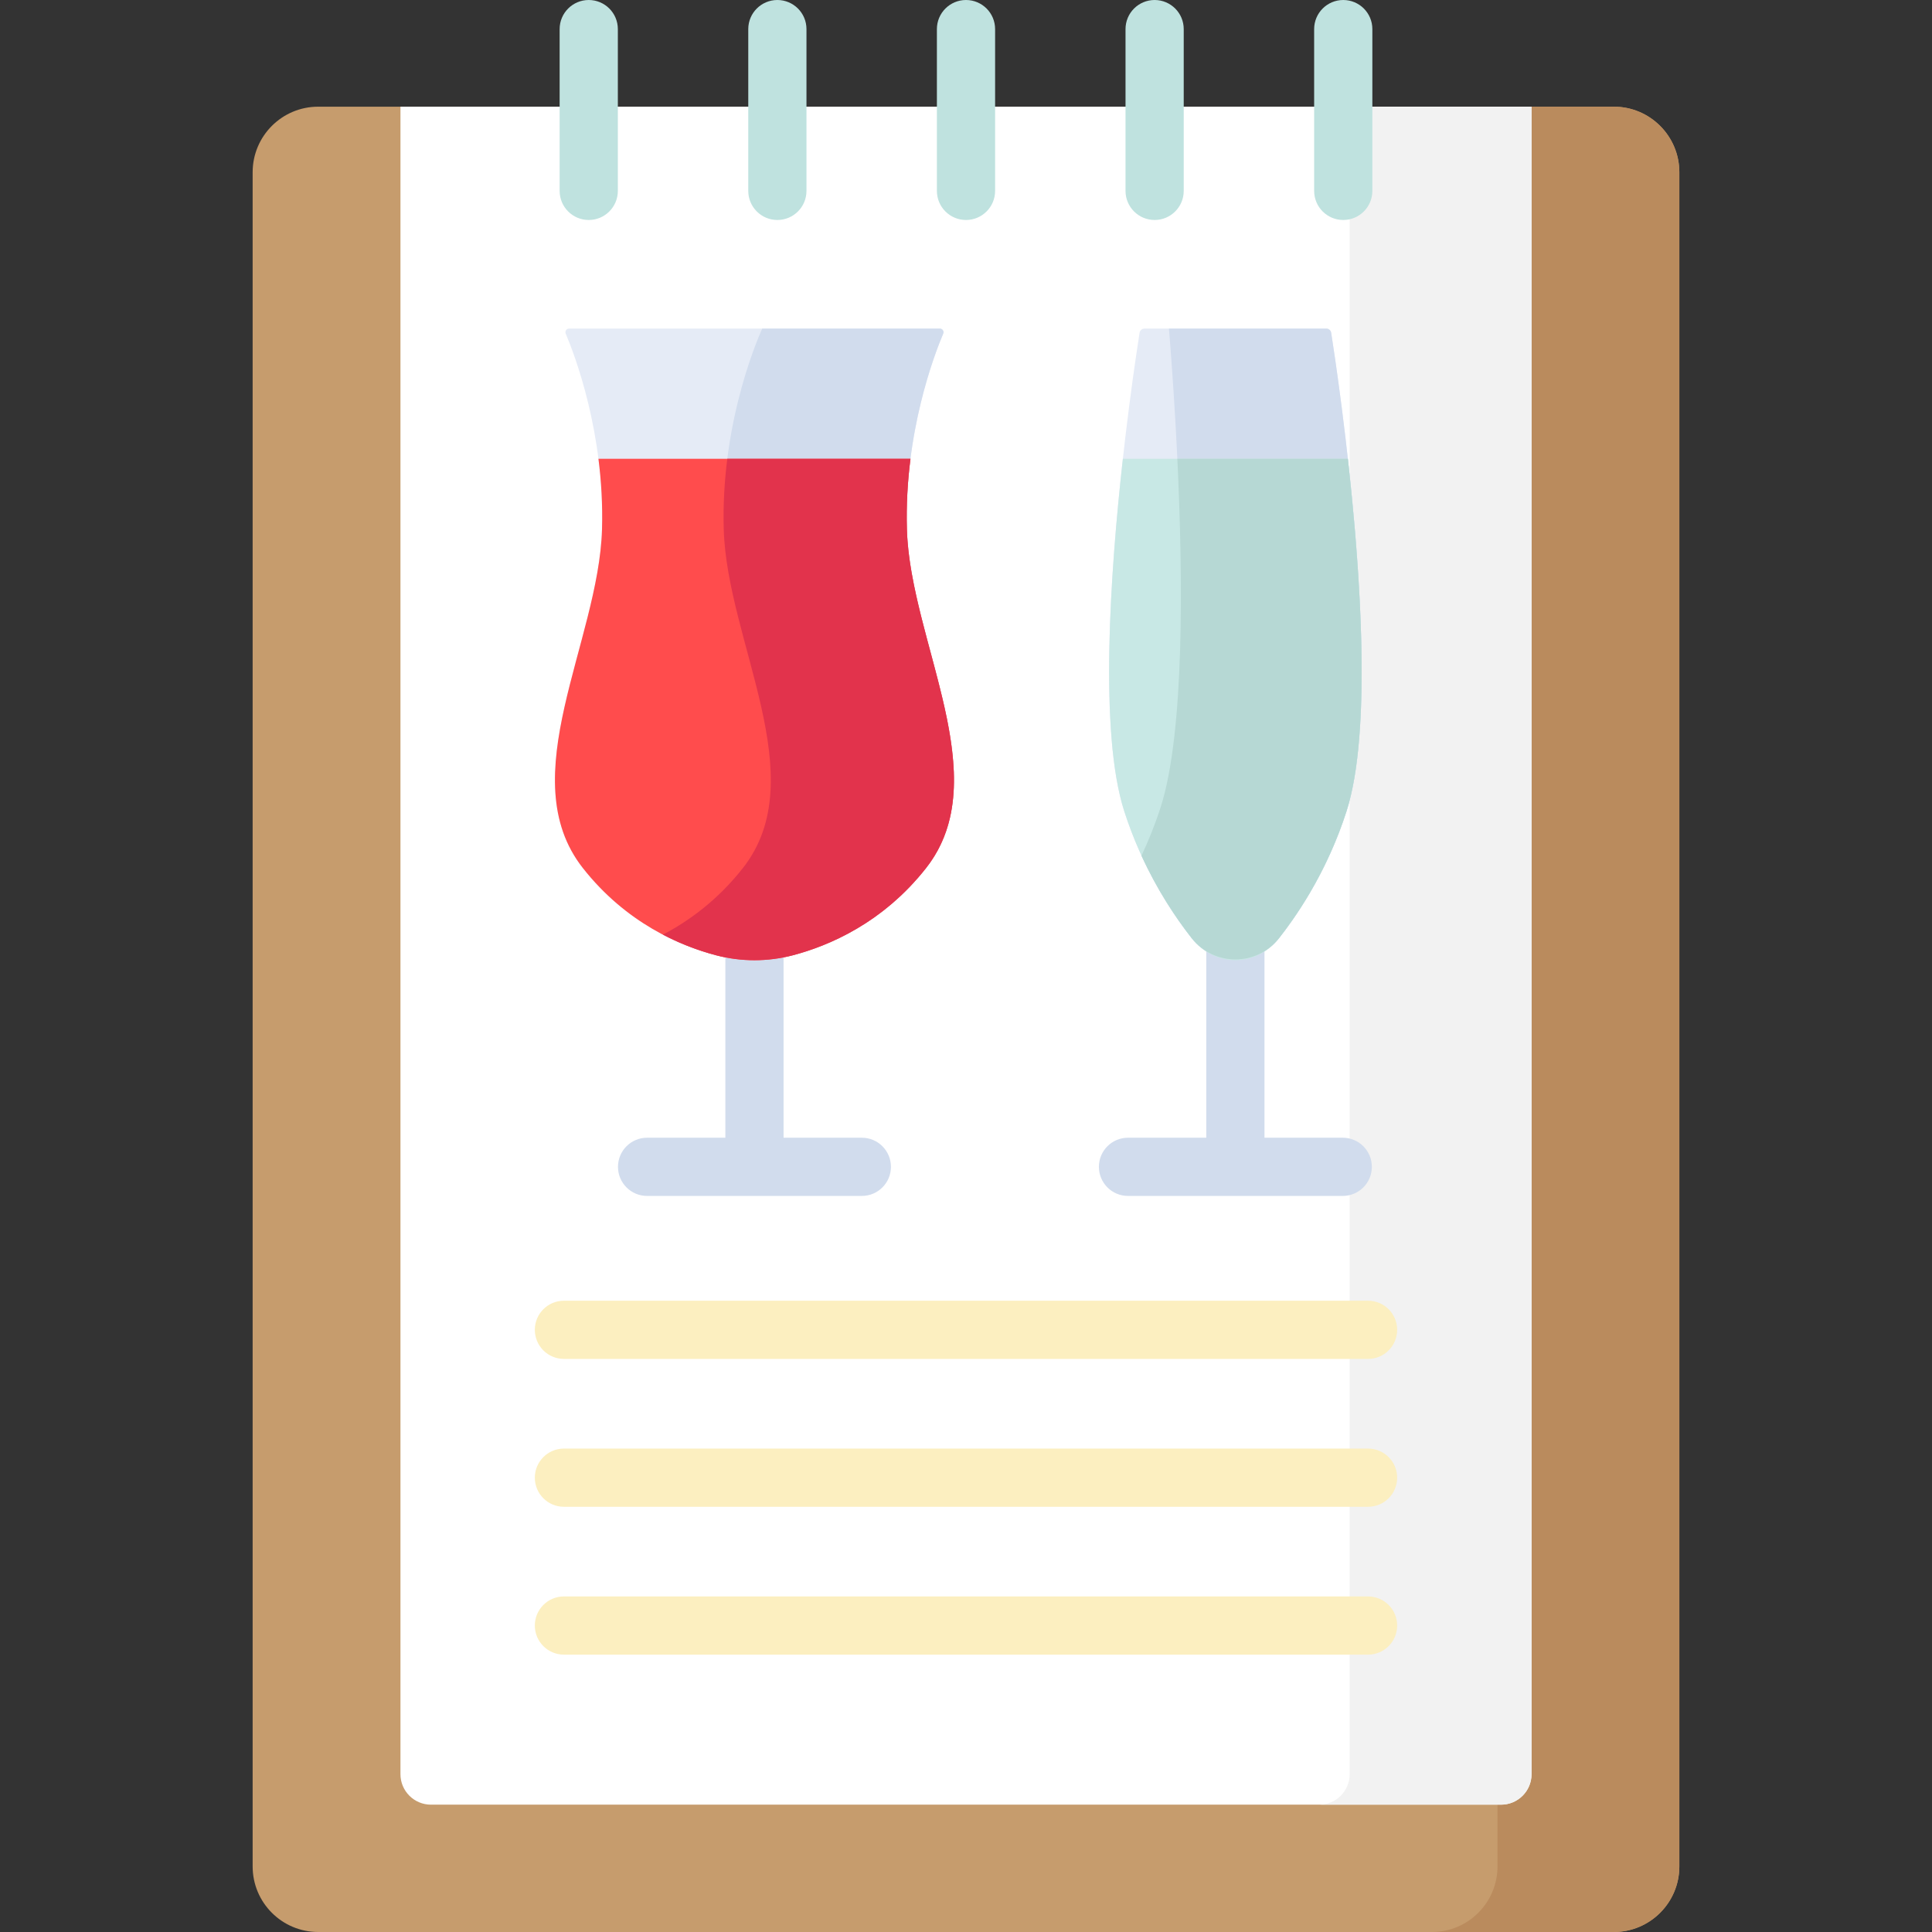 <?xml version="1.0" encoding="iso-8859-1"?>
<!-- Generator: Adobe Illustrator 19.0.0, SVG Export Plug-In . SVG Version: 6.00 Build 0)  -->
<svg version="1.1" id="Capa_1" xmlns="http://www.w3.org/2000/svg" xmlns:xlink="http://www.w3.org/1999/xlink" x="0px" y="0px"
	 viewBox="0 0 512 512" style="enable-background:new 0 0 512 512;" xml:space="preserve">
<rect x="0" y="0" width="512" height="512" fill="#333333" stroke="none"/>
<path style="fill:#C69C6D;" d="M427.663,512H84.335c-9.599,0-17.381-7.782-17.381-17.381V45.653c0-9.599,7.782-17.381,17.381-17.381
	h343.329c9.599,0,17.381,7.782,17.381,17.381v448.965C445.045,504.218,437.263,512,427.663,512z"/>
<path style="fill:#BA8B5D;" d="M427.663,28.272h-48.191c9.599,0,17.381,7.782,17.381,17.381v448.965
	c0,9.599-7.782,17.381-17.381,17.381h48.191c9.599,0,17.381-7.782,17.381-17.381V45.653
	C445.045,36.054,437.263,28.272,427.663,28.272z"/>
<path style="fill:#FFFFFF;" d="M397.791,478.254H114.207c-4.464,0-8.083-3.619-8.083-8.083V28.272h299.749v441.899
	C405.874,474.635,402.255,478.254,397.791,478.254z"/>
<path style="fill:#F2F2F2;" d="M357.682,28.272v441.899c0,4.464-3.619,8.083-8.083,8.083h48.191c4.464,0,8.083-3.619,8.083-8.083
	V28.272H357.682z"/>
<g>
	<path style="fill:#BFE2DF;" d="M156.022,0c-4.26,0-7.713,3.453-7.713,7.713v42.873c0,4.26,3.453,7.713,7.713,7.713
		c4.26,0,7.713-3.453,7.713-7.713V7.713C163.735,3.453,160.283,0,156.022,0z"/>
	<path style="fill:#BFE2DF;" d="M206.011,0c-4.26,0-7.713,3.453-7.713,7.713v42.873c0,4.26,3.453,7.713,7.713,7.713
		c4.26,0,7.713-3.453,7.713-7.713V7.713C213.724,3.453,210.271,0,206.011,0z"/>
	<path style="fill:#BFE2DF;" d="M255.999,0c-4.26,0-7.713,3.453-7.713,7.713v42.873c0,4.26,3.453,7.713,7.713,7.713
		c4.26,0,7.714-3.453,7.714-7.713V7.713C263.713,3.453,260.259,0,255.999,0z"/>
	<path style="fill:#BFE2DF;" d="M305.987,0c-4.26,0-7.713,3.453-7.713,7.713v42.873c0,4.26,3.453,7.713,7.713,7.713
		s7.713-3.453,7.713-7.713V7.713C313.7,3.453,310.247,0,305.987,0z"/>
	<path style="fill:#BFE2DF;" d="M355.976,0c-4.26,0-7.713,3.453-7.713,7.713v42.873c0,4.26,3.453,7.713,7.713,7.713
		s7.713-3.453,7.713-7.713V7.713C363.689,3.453,360.236,0,355.976,0z"/>
</g>
<g>
	<path style="fill:#FCEFC0;" d="M149.447,360.129h213.104c4.26,0,7.713-3.453,7.713-7.713s-3.453-7.713-7.713-7.713H149.447
		c-4.26,0-7.713,3.453-7.713,7.713S145.188,360.129,149.447,360.129z"/>
	<path style="fill:#FCEFC0;" d="M362.551,383.888H149.447c-4.26,0-7.713,3.453-7.713,7.713s3.453,7.713,7.713,7.713h213.104
		c4.26,0,7.713-3.453,7.713-7.713S366.811,383.888,362.551,383.888z"/>
	<path style="fill:#FCEFC0;" d="M362.551,423.073H149.447c-4.26,0-7.713,3.453-7.713,7.713s3.453,7.713,7.713,7.713h213.104
		c4.26,0,7.713-3.453,7.713-7.713S366.811,423.073,362.551,423.073z"/>
</g>
<path style="fill:#E5EBF6;" d="M351.47,87.08h-48.168c-0.652,0-1.206,0.47-1.307,1.114c-1.676,10.646-14.411,94.709-4.044,126.842
	c4.705,14.583,11.812,25.858,17.863,33.586c5.888,7.519,17.257,7.519,23.145,0c6.052-7.728,13.158-19.003,17.863-33.586
	c10.367-32.133-2.369-116.196-4.044-126.842C352.676,87.55,352.122,87.08,351.47,87.08z"/>
<g>
	<path style="fill:#D1DCED;" d="M352.777,88.194c-0.101-0.644-0.655-1.114-1.307-1.114h-41.689
		c1.893,23.113,7.1,98.023-2.214,126.893c-1.482,4.592-3.205,8.847-5.055,12.776c4.136,9.035,8.985,16.361,13.301,21.873
		c5.888,7.519,17.257,7.519,23.145,0c6.052-7.728,13.158-19.003,17.863-33.586C367.189,182.903,354.453,98.84,352.777,88.194z"/>
	<path style="fill:#D1DCED;" d="M355.842,301.508H335.1V246.44c0-4.26-3.453-7.713-7.713-7.713s-7.713,3.453-7.713,7.713v55.069
		h-20.742c-4.26,0-7.713,3.453-7.713,7.713s3.453,7.713,7.713,7.713h56.911c4.26,0,7.713-3.453,7.713-7.713
		S360.102,301.508,355.842,301.508z"/>
	<path style="fill:#D1DCED;" d="M228.395,301.508h-20.743V246.44c0-4.26-3.453-7.713-7.713-7.713c-4.26,0-7.713,3.453-7.713,7.713
		v55.069h-20.742c-4.26,0-7.713,3.453-7.713,7.713s3.453,7.713,7.713,7.713h56.912c4.26,0,7.713-3.453,7.713-7.713
		S232.655,301.508,228.395,301.508z"/>
</g>
<path style="fill:#E5EBF6;" d="M240.342,140.353c-0.763-25.568,7.33-46.544,9.618-51.93c0.272-0.64-0.198-1.344-0.893-1.344h-98.256
	c-0.695,0-1.165,0.704-0.893,1.344c2.288,5.386,10.381,26.362,9.618,51.93c-0.888,29.744-23.922,65.704-5.08,89.677
	c11.47,14.593,25.829,20.632,35.31,23.123c6.67,1.753,13.676,1.753,20.347,0c9.481-2.492,23.84-8.531,35.31-23.123
	C264.264,206.057,241.23,170.097,240.342,140.353z"/>
<path style="fill:#D1DCED;" d="M240.342,140.353c-0.763-25.568,7.33-46.544,9.618-51.93c0.272-0.64-0.198-1.344-0.893-1.344h-47.055
	c0,0-11.099,23.529-10.211,53.273s23.922,65.704,5.08,89.677c-6.606,8.405-14.169,13.967-21.209,17.653
	c5.178,2.711,10.075,4.414,14.092,5.47c6.67,1.753,13.676,1.753,20.347,0c9.481-2.492,23.84-8.531,35.31-23.123
	C264.264,206.057,241.23,170.097,240.342,140.353z"/>
<path style="fill:#FF4C4D;" d="M158.595,121.579c0.738,5.822,1.139,12.141,0.941,18.774c-0.888,29.744-23.922,65.704-5.08,89.677
	c11.467,14.59,25.822,20.629,35.304,23.122c6.669,1.753,13.69,1.753,20.359,0c9.481-2.493,23.836-8.532,35.304-23.122
	c18.842-23.973-4.192-59.932-5.08-89.677c-0.198-6.632,0.203-12.951,0.941-18.774C241.284,121.579,158.595,121.579,158.595,121.579z
	"/>
<path style="fill:#E2334C;" d="M251.198,191.751c-0.093-0.486-0.189-0.973-0.289-1.46c-0.694-3.414-1.531-6.869-2.426-10.341
	c-0.256-0.992-0.516-1.986-0.779-2.98c-0.658-2.486-1.333-4.978-1.995-7.466c-0.265-0.995-0.528-1.99-0.787-2.984
	c-1.294-4.969-2.487-9.911-3.334-14.757c-0.254-1.454-0.477-2.899-0.663-4.333c-0.309-2.391-0.514-4.753-0.583-7.076
	c-0.049-1.645-0.06-3.269-0.04-4.873c0.001-0.046,0.002-0.091,0.003-0.137c0.022-1.567,0.074-3.113,0.155-4.635
	c0.003-0.047,0.006-0.092,0.008-0.139c0.082-1.527,0.192-3.03,0.327-4.506c0.002-0.025,0.005-0.049,0.007-0.074
	c0.137-1.493,0.297-2.958,0.479-4.393c0.001-0.006,0.001-0.011,0.002-0.017h-48.541c-0.738,5.822-1.138,12.142-0.94,18.774
	c0.888,29.744,23.922,65.704,5.08,89.677c-6.606,8.405-14.169,13.967-21.209,17.653c0.004,0.002,0.008,0.004,0.013,0.007
	c1.877,0.982,3.716,1.829,5.49,2.564c0.073,0.03,0.147,0.063,0.219,0.092c0.475,0.195,0.942,0.376,1.407,0.555
	c0.197,0.076,0.395,0.152,0.59,0.225c0.4,0.149,0.794,0.292,1.185,0.429c0.265,0.093,0.528,0.184,0.789,0.272
	c0.331,0.112,0.66,0.223,0.983,0.327c0.34,0.109,0.673,0.211,1.004,0.311c0.244,0.074,0.492,0.152,0.731,0.222
	c0.558,0.162,1.106,0.316,1.635,0.455c0.013,0.003,0.027,0.008,0.04,0.011c6.668,1.753,13.687,1.753,20.355,0
	c0.38-0.1,0.781-0.216,1.176-0.327c0.22-0.062,0.43-0.116,0.655-0.182c0.384-0.113,0.787-0.243,1.184-0.367
	c0.252-0.079,0.495-0.15,0.752-0.234c0.411-0.134,0.839-0.287,1.261-0.434c0.257-0.09,0.505-0.169,0.766-0.264
	c0.434-0.157,0.882-0.334,1.326-0.505c0.262-0.101,0.517-0.192,0.782-0.298c0.363-0.145,0.737-0.31,1.105-0.465
	c0.358-0.151,0.71-0.291,1.072-0.451c0.373-0.165,0.755-0.35,1.133-0.525c0.367-0.17,0.729-0.33,1.1-0.51
	c0.565-0.275,1.137-0.573,1.71-0.872c0.191-0.1,0.378-0.188,0.57-0.29c0.57-0.305,1.146-0.635,1.722-0.965
	c0.198-0.113,0.394-0.215,0.592-0.332c0.449-0.264,0.902-0.554,1.354-0.833c0.329-0.204,0.655-0.394,0.985-0.606
	c0.437-0.282,0.875-0.59,1.313-0.888c0.345-0.235,0.69-0.455,1.036-0.7c0.619-0.438,1.238-0.906,1.856-1.378
	c0.165-0.125,0.33-0.239,0.494-0.367c0.543-0.422,1.083-0.876,1.624-1.325c0.238-0.198,0.478-0.381,0.716-0.584
	c0.604-0.517,1.204-1.066,1.803-1.618c0.171-0.157,0.344-0.301,0.514-0.461c0.691-0.651,1.376-1.334,2.057-2.034
	c0.075-0.077,0.151-0.146,0.226-0.224c0.644-0.669,1.279-1.372,1.911-2.087c0.108-0.122,0.22-0.234,0.328-0.358
	c0.737-0.846,1.466-1.725,2.182-2.637c3.239-4.12,5.24-8.595,6.329-13.331c0.198-0.861,0.366-1.731,0.506-2.609
	C253.375,207.067,252.688,199.526,251.198,191.751z"/>
<path style="fill:#C8E8E5;" d="M357.203,121.579H297.57c-3.374,30.306-6.314,72.707,0.381,93.457
	c4.704,14.579,11.808,25.851,17.858,33.579c6.107,7.801,17.047,7.801,23.155,0c6.05-7.728,13.154-19,17.858-33.579
	C363.516,194.286,360.577,151.885,357.203,121.579z"/>
<path style="fill:#B6D8D4;" d="M357.523,212.632c0.121-0.451,0.239-0.91,0.353-1.378c0.052-0.215,0.105-0.431,0.156-0.65
	c0.121-0.522,0.237-1.055,0.35-1.595c0.031-0.152,0.065-0.299,0.096-0.452c0.14-0.693,0.272-1.402,0.398-2.123
	c0.032-0.184,0.061-0.373,0.093-0.559c0.093-0.552,0.182-1.111,0.267-1.679c0.038-0.252,0.075-0.506,0.111-0.761
	c0.078-0.547,0.152-1.102,0.223-1.662c0.029-0.231,0.06-0.459,0.088-0.692c0.095-0.781,0.185-1.572,0.267-2.377
	c0.01-0.098,0.018-0.198,0.028-0.296c0.072-0.717,0.139-1.443,0.201-2.177c0.023-0.269,0.044-0.541,0.066-0.812
	c0.047-0.591,0.092-1.187,0.133-1.788c0.019-0.28,0.039-0.56,0.057-0.842c0.045-0.699,0.086-1.404,0.123-2.115
	c0.009-0.167,0.019-0.331,0.028-0.499c0.044-0.872,0.082-1.753,0.115-2.641c0.009-0.252,0.017-0.507,0.025-0.761
	c0.023-0.661,0.043-1.326,0.06-1.996c0.008-0.3,0.015-0.602,0.021-0.904c0.015-0.679,0.027-1.362,0.036-2.048
	c0.003-0.251,0.008-0.5,0.011-0.751c0.01-0.928,0.016-1.862,0.017-2.802c0-0.154-0.001-0.31-0.001-0.464
	c0-0.796-0.004-1.596-0.011-2.4c-0.002-0.296-0.006-0.592-0.009-0.889c-0.008-0.699-0.018-1.401-0.03-2.104
	c-0.005-0.284-0.009-0.567-0.015-0.851c-0.018-0.905-0.039-1.812-0.063-2.723c-0.002-0.058-0.003-0.116-0.004-0.175
	c-0.027-0.99-0.06-1.984-0.095-2.98c-0.009-0.239-0.018-0.478-0.027-0.717c-0.028-0.764-0.059-1.529-0.091-2.295
	c-0.012-0.278-0.024-0.556-0.036-0.834c-0.036-0.81-0.074-1.621-0.115-2.433c-0.009-0.183-0.017-0.367-0.027-0.55
	c-0.052-1.015-0.107-2.031-0.165-3.047c-0.006-0.102-0.012-0.204-0.018-0.306c-0.052-0.901-0.107-1.802-0.164-2.701
	c-0.015-0.235-0.03-0.47-0.045-0.705c-0.053-0.823-0.108-1.644-0.165-2.464c-0.013-0.187-0.025-0.374-0.039-0.561
	c-0.143-2.041-0.297-4.072-0.459-6.086c-0.011-0.139-0.023-0.277-0.034-0.416c-0.072-0.885-0.145-1.768-0.22-2.646
	c-0.013-0.148-0.025-0.296-0.038-0.444c-0.262-3.049-0.542-6.049-0.833-8.977c-0.008-0.08-0.016-0.161-0.024-0.241
	c-0.297-2.98-0.605-5.885-0.917-8.685h-45.19c1.503,31.498,1.915,72.679-4.446,92.394c-1.482,4.592-3.205,8.847-5.055,12.776
	c2.063,4.507,4.304,8.589,6.568,12.233c0.015,0.025,0.031,0.049,0.046,0.073c0.529,0.851,1.06,1.675,1.59,2.478
	c0.044,0.067,0.089,0.136,0.133,0.202c0.541,0.815,1.081,1.607,1.618,2.371c0.044,0.062,0.087,0.121,0.131,0.183
	c0.464,0.658,0.924,1.293,1.382,1.913c0.123,0.166,0.245,0.332,0.367,0.496c0.493,0.659,0.982,1.304,1.463,1.918
	c0.028,0.036,0.06,0.065,0.088,0.1c5.881,7.383,17.085,7.385,22.97,0.009c0.031-0.039,0.065-0.071,0.096-0.11
	c1.134-1.449,2.305-3.022,3.491-4.718c0.053-0.075,0.106-0.155,0.158-0.231c1.53-2.201,3.082-4.602,4.607-7.208
	c0.029-0.049,0.057-0.101,0.086-0.15c3.519-6.034,6.891-13.137,9.516-21.271c0.19-0.588,0.369-1.198,0.544-1.82
	C357.419,213.024,357.471,212.827,357.523,212.632z"/>
<g>
</g>
<g>
</g>
<g>
</g>
<g>
</g>
<g>
</g>
<g>
</g>
<g>
</g>
<g>
</g>
<g>
</g>
<g>
</g>
<g>
</g>
<g>
</g>
<g>
</g>
<g>
</g>
<g>
</g>
</svg>
